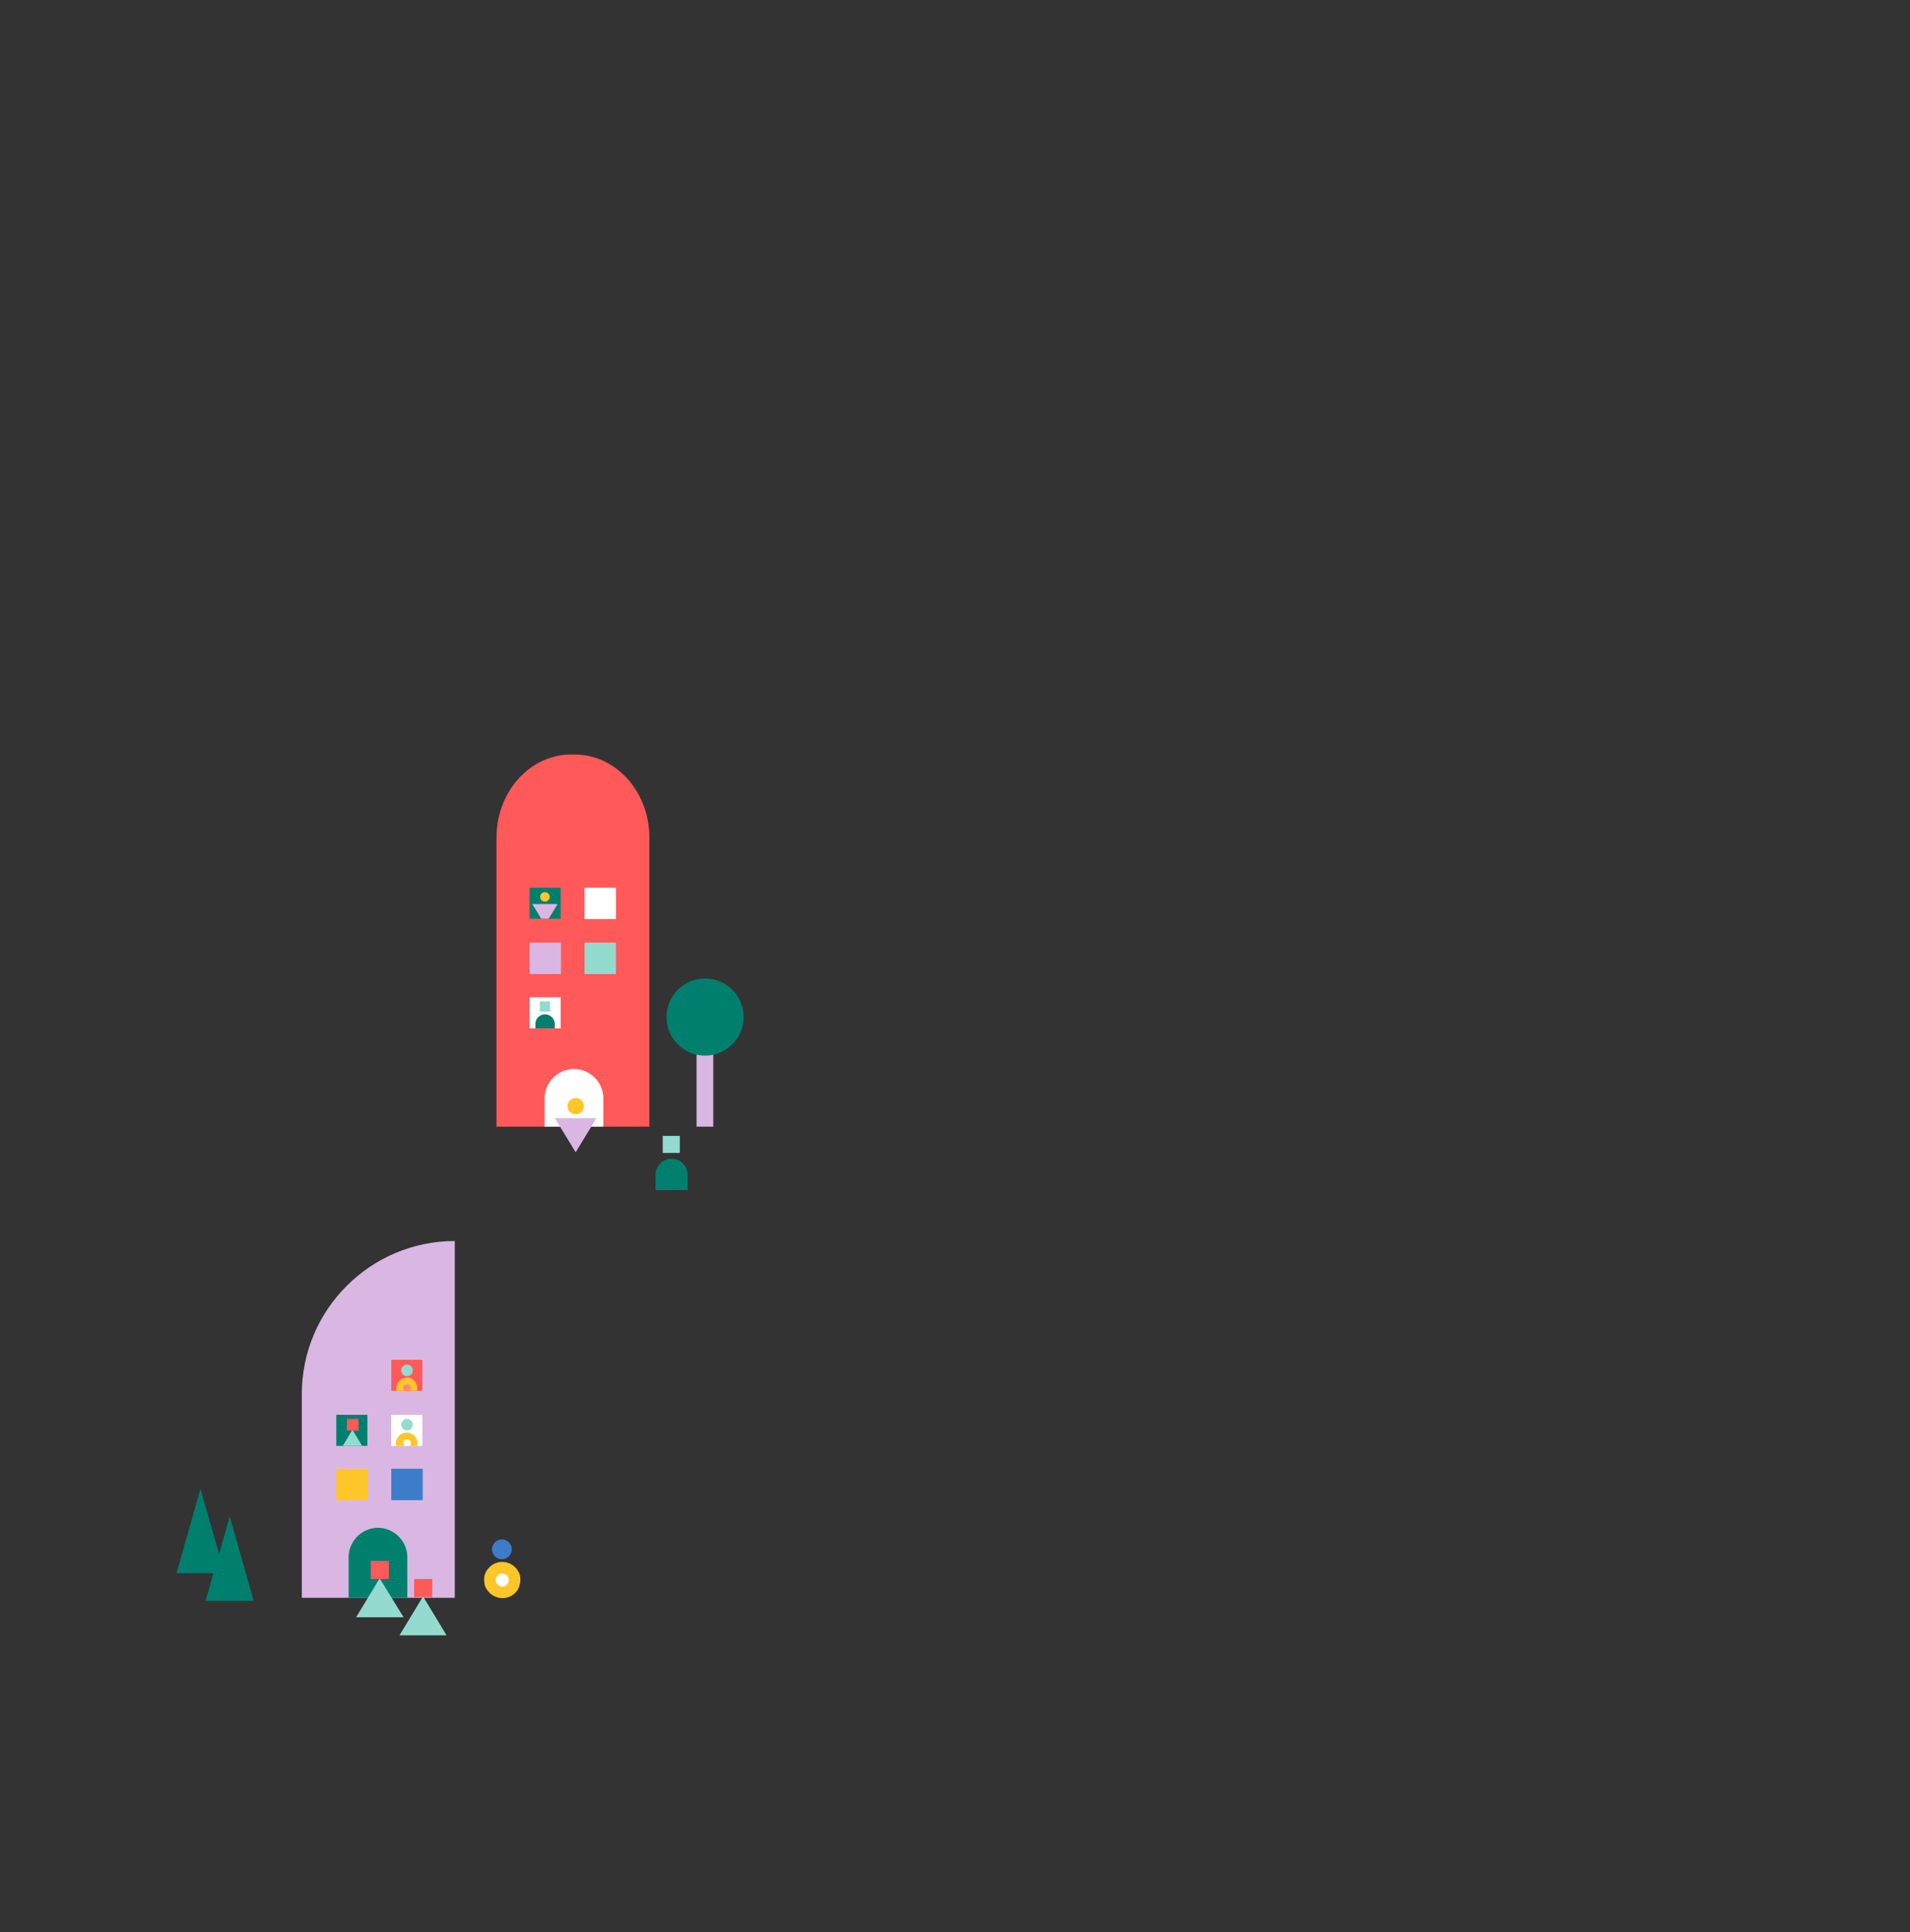 <?xml version="1.0" encoding="utf-8"?>
<!-- Generator: Adobe Illustrator 25.4.0, SVG Export Plug-In . SVG Version: 6.00 Build 0)  -->
<svg version="1.1" id="Layer_1" xmlns="http://www.w3.org/2000/svg" xmlns:xlink="http://www.w3.org/1999/xlink" x="0px" y="0px"
	 viewBox="0 0 559.4 566" style="enable-background:new 0 0 559.4 566;" xml:space="preserve">
<rect x="0" y="0" width="559.4" height="566" fill="#333333" stroke="none"/>
<style type="text/css">
	.st0{fill:#D9B7E2;}
	.st1{fill:#FF595A;}
	.st2{clip-path:url(#SVGID_00000175282762257915409120000002272035467121266613_);}
	.st3{fill:#93DACF;}
	.st4{fill:#FFC629;}
	.st5{fill:#FF8672;}
	.st6{fill:#007F6E;}
	.st7{clip-path:url(#SVGID_00000032650178730879525510000009974574332480062891_);}
	.st8{fill:#3D7CC9;}
	.st9{fill:#FFFFFF;}
	.st10{clip-path:url(#SVGID_00000032638019552707274180000006105905570431196056_);}
	.st11{clip-path:url(#SVGID_00000055669043316642214360000013894619339569538201_);}
	.st12{clip-path:url(#SVGID_00000010287143096555553650000014940843940615962802_);}
</style>
<g id="Layer_3">
	<path class="st0" d="M133.2,363.5L133.2,363.5L133.2,363.5V468l0,0H88.4l0,0v-59.7C88.4,383.6,108.5,363.5,133.2,363.5
		C133.2,363.5,133.2,363.5,133.2,363.5z"/>
	<rect x="114.6" y="398.3" class="st1" width="9.1" height="9.1"/>
	<g>
		<defs>
			<rect id="SVGID_1_" x="114.6" y="398.3" width="9.1" height="9.1"/>
		</defs>
		<clipPath id="SVGID_00000150791911502348915190000016994474857413205692_">
			<use xlink:href="#SVGID_1_"  style="overflow:visible;"/>
		</clipPath>
		<g style="clip-path:url(#SVGID_00000150791911502348915190000016994474857413205692_);">
			<circle class="st3" cx="119.2" cy="401.4" r="1.7"/>
			<path class="st4" d="M117,404.4c0.6-0.6,1.4-0.9,2.2-0.9c0.8,0,1.6,0.3,2.1,0.9c1,1,1.2,2.6,0.4,3.9c-0.3,0.5-0.7,0.8-1.2,1.1
				c-0.4,0.2-0.9,0.3-1.4,0.3c-0.5,0-1-0.1-1.4-0.4c-0.5-0.3-0.9-0.6-1.2-1.1C115.8,407,116,405.4,117,404.4L117,404.4z"/>
			<circle class="st5" cx="119.2" cy="406.6" r="1.1"/>
		</g>
	</g>
	<rect x="98.5" y="414.4" class="st6" width="9.1" height="9.1"/>
	<g>
		<defs>
			<rect id="SVGID_00000120524651077108924000000002767681390666796935_" x="98.5" y="414.4" width="9.1" height="9.1"/>
		</defs>
		<clipPath id="SVGID_00000063603869836280910120000012237888972566557361_">
			<use xlink:href="#SVGID_00000120524651077108924000000002767681390666796935_"  style="overflow:visible;"/>
		</clipPath>
		<g style="clip-path:url(#SVGID_00000063603869836280910120000012237888972566557361_);">
			<polygon class="st3" points="98.9,426 103.2,418.8 107.6,426 			"/>
			<rect x="101.6" y="415.6" class="st1" width="3.4" height="3.4"/>
		</g>
	</g>
	<rect x="98.5" y="430.2" class="st4" width="9.2" height="9.2"/>
	<rect x="114.6" y="430.2" class="st8" width="9.2" height="9.2"/>
	<path class="st6" d="M119.3,456c0-0.1,0-0.1,0-0.2c-0.2-4.7-4.1-8.4-8.9-8.3c-4.5,0.2-8.1,3.8-8.3,8.3c0,0,0,0.1,0,0.2l0,0v12h17.2
		V456z"/>
	<polygon class="st6" points="60.2,468.9 67.3,444.2 74.3,468.9 	"/>
	<polygon class="st6" points="51.7,460.8 58.7,436.1 65.8,460.8 	"/>
	<rect x="204" y="305.2" class="st0" width="4.9" height="24.8"/>
	<ellipse class="st6" cx="206.5" cy="297.9" rx="11.3" ry="11.3"/>
	<path class="st1" d="M190.2,245.4V330h-44.8v-84.6c0-13.5,9.8-24.4,21.9-24.4h1C180.4,221,190.2,231.9,190.2,245.4z"/>
	<path class="st9" d="M176.7,321.6c0-0.1,0-0.1,0-0.2c-0.2-4.7-4.1-8.4-8.9-8.3c-4.5,0.2-8.1,3.8-8.3,8.3c0,0.1,0,0.1,0,0.2l0,0v8.4
		h17.2L176.7,321.6L176.7,321.6z"/>
	<rect x="155.1" y="276.1" class="st0" width="9.2" height="9.2"/>
	<rect x="171.2" y="276.1" class="st3" width="9.2" height="9.2"/>
	<rect x="171.2" y="260" class="st9" width="9.2" height="9.2"/>
	<circle class="st8" cx="147" cy="453.8" r="2.9"/>
	<path class="st4" d="M143.4,459c1-1,2.3-1.5,3.7-1.5c1.4,0,2.7,0.5,3.7,1.5c1.1,1,1.7,2.4,1.6,3.8c0,1-0.3,2-0.8,2.9
		c-0.5,0.8-1.2,1.4-2,1.8c-0.8,0.4-1.6,0.6-2.5,0.6c-1.8,0-3.5-1-4.5-2.5c-0.6-0.8-0.8-1.8-0.8-2.8C141.7,461.4,142.3,460,143.4,459
		z"/>
	<circle class="st9" cx="147.1" cy="462.8" r="1.9"/>
	<polygon class="st3" points="117,479 123.9,467.6 130.8,479 	"/>
	<rect x="121.3" y="462.5" class="st1" width="5.3" height="5.3"/>
	<polygon class="st3" points="104.3,473.7 111.2,462.3 118.2,473.7 	"/>
	<rect x="108.6" y="457.2" class="st1" width="5.3" height="5.3"/>
	<rect x="114.6" y="414.4" class="st9" width="9.1" height="9.1"/>
	<g>
		<defs>
			<rect id="SVGID_00000123408813272351120510000003269857460550103215_" x="114.6" y="414.4" width="9.1" height="9.1"/>
		</defs>
		<clipPath id="SVGID_00000000193460308787339090000005859905988294914718_">
			<use xlink:href="#SVGID_00000123408813272351120510000003269857460550103215_"  style="overflow:visible;"/>
		</clipPath>
		<g style="clip-path:url(#SVGID_00000000193460308787339090000005859905988294914718_);">
			<circle class="st3" cx="119.2" cy="417.3" r="1.7"/>
			<path class="st4" d="M116.9,420.5c0.6-0.6,1.4-0.9,2.2-0.9c0.8,0,1.6,0.3,2.2,0.9c0.7,0.6,1,1.4,1,2.3c0,0.6-0.2,1.2-0.5,1.7
				c-0.3,0.5-0.7,0.8-1.2,1.1c-0.5,0.2-1,0.4-1.5,0.4c-1.1,0-2.1-0.6-2.7-1.5c-0.3-0.5-0.5-1.1-0.5-1.7
				C115.9,421.9,116.3,421.1,116.9,420.5z"/>
			<circle class="st9" cx="119.2" cy="422.7" r="1.1"/>
		</g>
	</g>
	<path class="st6" d="M201.4,344C201.4,344,201.4,343.9,201.4,344c-0.1-2.7-2.3-4.7-4.9-4.6c-2.4,0.1-4.4,2.1-4.5,4.5
		c0,0,0,0.1,0,0.1l0,0v4.6h9.4V344z"/>
	<rect x="194.1" y="332.7" class="st3" width="5" height="5"/>
	<circle class="st4" cx="168.6" cy="324" r="2.4"/>
	<polygon class="st0" points="162.5,327.5 168.6,337.5 174.7,327.5 	"/>
	<rect x="155.1" y="292.1" class="st9" width="9.1" height="9.1"/>
	<g>
		<defs>
			<rect id="SVGID_00000013882175549427154940000002848937680050323092_" x="155.1" y="292.1" width="9.1" height="9.1"/>
		</defs>
		<clipPath id="SVGID_00000157291392740256560530000010475574927078719659_">
			<use xlink:href="#SVGID_00000013882175549427154940000002848937680050323092_"  style="overflow:visible;"/>
		</clipPath>
		<g style="clip-path:url(#SVGID_00000157291392740256560530000010475574927078719659_);">
			<path class="st6" d="M162.5,300.2L162.5,300.2c0.1-1.6-1.1-3-2.7-3.1c-1.6-0.1-2.9,1.1-3,2.7c0,0.1,0,0.2,0,0.3v0l0,0v2.8h5.7
				V300.2L162.5,300.2z"/>
			<rect x="158.1" y="293.3" class="st3" width="3" height="3"/>
		</g>
	</g>
	<rect x="155.1" y="260" class="st6" width="9.1" height="9.1"/>
	<g>
		<defs>
			<rect id="SVGID_00000107560799741749589560000013290133937962772907_" x="155.1" y="260" width="9.1" height="9.1"/>
		</defs>
		<clipPath id="SVGID_00000056387857224984967650000015205530605071970981_">
			<use xlink:href="#SVGID_00000107560799741749589560000013290133937962772907_"  style="overflow:visible;"/>
		</clipPath>
		<g style="clip-path:url(#SVGID_00000056387857224984967650000015205530605071970981_);">
			<circle class="st4" cx="159.6" cy="262.7" r="1.4"/>
			<polygon class="st0" points="155.9,264.8 159.6,270.9 163.3,264.8 			"/>
		</g>
	</g>
</g>
</svg>
